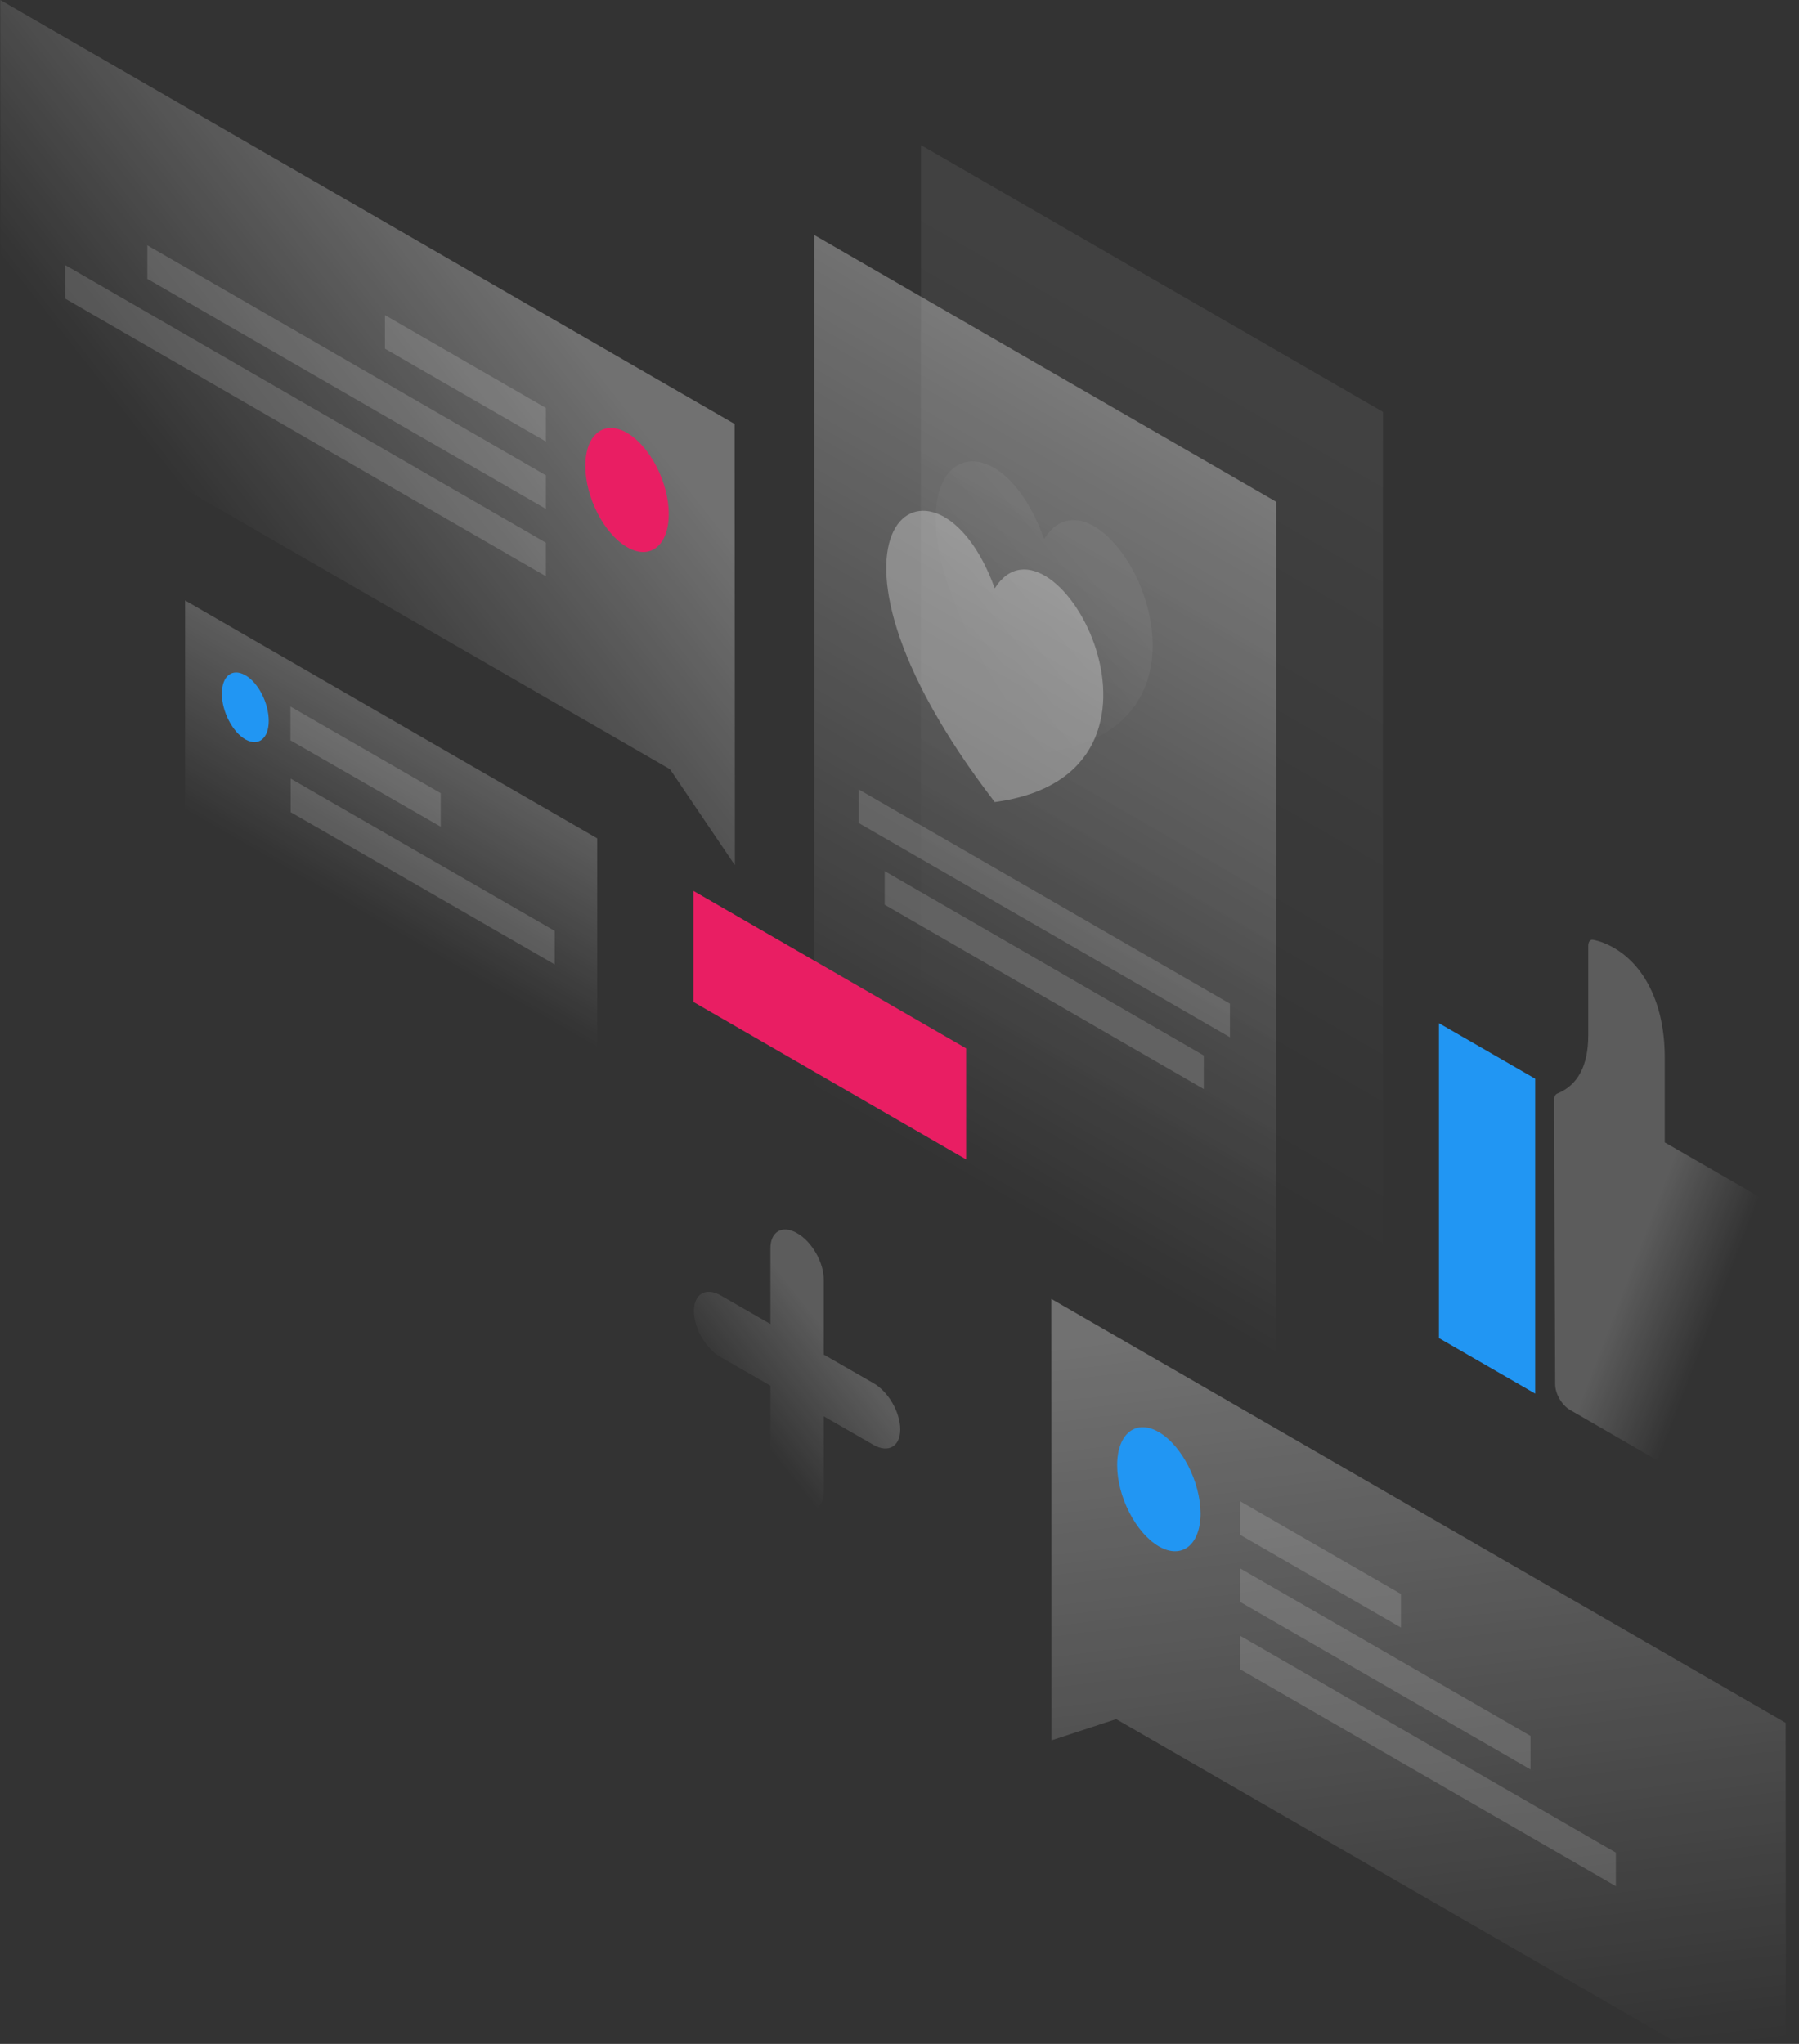 <svg width="537" height="610" viewBox="0 0 537 610" fill="none" xmlns="http://www.w3.org/2000/svg">
<rect x="0" y="0" width="537" height="610" fill="#333333" stroke="none"/>
<path opacity="0.2" d="M178.263 250.201L55.247 179.199V243.277L178.263 314.279V250.201Z" fill="url(#paint0_linear)"/>
<path fill-rule="evenodd" clip-rule="evenodd" d="M80.219 215.142C80.219 220.445 77.125 222.875 73.221 220.666C69.39 218.456 66.223 212.343 66.223 207.04C66.223 201.737 69.317 199.306 73.221 201.516C77.125 203.725 80.219 209.839 80.219 215.142Z" fill="#2196f3"/>
<path opacity="0.15" d="M86.701 210.87L131.561 236.722V246.739L86.701 220.96V210.87Z" fill="white"/>
<path opacity="0.15" d="M86.775 232.376L165.593 277.821V287.837L86.775 242.393V232.376Z" fill="white"/>
<path opacity="0.07" d="M274.909 43.308L412.805 122.927V419.898L274.909 340.352V43.308Z" fill="url(#paint1_linear)"/>
<path opacity="0.3" d="M243.013 70.118L380.909 149.737V446.708L243.013 367.162V70.118Z" fill="url(#paint2_linear)"/>
<path opacity="0.15" d="M256.346 235.617L367.134 299.548V309.565L256.346 245.634V235.617Z" fill="white"/>
<path opacity="0.15" d="M264.08 259.997L359.326 315.016V325.033L264.08 270.013V259.997Z" fill="white"/>
<path fill-rule="evenodd" clip-rule="evenodd" d="M206.992 299.033V265.889L288.389 312.88V346.024L206.992 299.033Z" fill="#e91e63"/>
<path opacity="0.2" d="M490.961 291.962C484.626 281.872 475.86 280.546 475.492 280.472C474.608 280.325 474.092 281.135 474.092 282.313V308.976C474.092 318.035 470.998 323.854 464.884 326.358C464.295 326.579 463.927 327.242 463.927 328.126C463.927 340.942 464.148 395.961 464.221 413.122C464.221 415.994 466.21 419.382 468.641 420.782C481.753 428.368 519.395 450.096 519.395 450.096C529.413 455.915 535.821 452.306 536.926 440.374L537 387.564C537 379.536 535.6 371.287 531.181 364.437C528.676 360.533 525.73 357.514 522.636 355.746L496.928 340.942V316.194C497.001 306.472 494.939 298.37 490.961 291.962Z" fill="url(#paint3_linear)"/>
<path fill-rule="evenodd" clip-rule="evenodd" d="M429.526 305.367L458.255 321.939V415.921L429.526 399.349V305.367Z" fill="#2196f3"/>
<path opacity="0.3" d="M219.293 126.537L0.074 0L0.147 114.236L199.994 229.578L219.367 258.229L219.293 126.537Z" fill="url(#paint4_linear)"/>
<path opacity="0.15" d="M162.942 121.749L114.914 94.055V104.072L162.942 131.766V121.749Z" fill="white"/>
<path opacity="0.15" d="M162.942 141.856L43.977 73.211V83.228L162.942 151.873V141.856Z" fill="white"/>
<path opacity="0.15" d="M162.942 161.964L19.447 79.104V89.121L162.942 171.981V161.964Z" fill="white"/>
<path fill-rule="evenodd" clip-rule="evenodd" d="M174.728 139.058C174.728 148.485 180.326 159.312 187.177 163.29C194.027 167.267 199.625 162.848 199.625 153.42C199.625 143.992 194.027 133.165 187.177 129.188C180.326 125.211 174.728 129.63 174.728 139.058Z" fill="#e91e63"/>
<path opacity="0.3" d="M313.802 387.638L533.022 514.174L533.096 628.411L333.176 513.069L313.876 519.404L313.802 387.638Z" fill="url(#paint5_linear)"/>
<path opacity="0.15" d="M370.154 448.034L418.182 475.727V485.744L370.154 458.051V448.034Z" fill="white"/>
<path opacity="0.15" d="M370.154 468.067L456.855 518.078V528.095L370.154 478.084V468.067Z" fill="white"/>
<path opacity="0.15" d="M370.154 488.175L482.342 552.916V562.933L370.154 498.192V488.175Z" fill="white"/>
<path fill-rule="evenodd" clip-rule="evenodd" d="M358.368 451.643C358.368 461.07 352.77 465.489 345.919 461.512C339.069 457.535 333.47 446.708 333.47 437.28C333.47 427.852 339.069 423.433 345.919 427.411C352.77 431.388 358.295 442.215 358.368 451.643Z" fill="#2196f3"/>
<path opacity="0.2" d="M237.93 368.046C242.35 370.55 245.886 376.737 245.886 381.819V404.284L260.765 412.827C265.185 415.332 268.721 421.518 268.721 426.6C268.721 431.683 265.185 433.745 260.765 431.241L245.886 422.697V445.161C245.886 450.243 242.35 452.306 237.93 449.801C233.51 447.297 229.974 441.11 229.974 436.028V413.564L215.095 405.02C210.675 402.516 207.139 396.329 207.139 391.247C207.139 386.165 210.675 384.102 215.095 386.607L229.974 395.15V372.686C229.901 367.604 233.51 365.468 237.93 368.046Z" fill="url(#paint6_linear)"/>
<path opacity="0.05" d="M311.666 224.643C248.464 142.446 294.208 112.69 311.666 160.859C329.198 133.165 374.869 216.173 311.666 224.643Z" fill="url(#paint7_linear)"/>
<path opacity="0.3" d="M296.934 239.374C233.731 157.176 279.476 127.42 296.934 175.59C314.465 147.896 360.136 230.903 296.934 239.374Z" fill="white"/>
<defs>
<linearGradient id="paint0_linear" x1="128.259" y1="222.705" x2="101.7" y2="268.724" gradientUnits="userSpaceOnUse">
<stop stop-color="white"/>
<stop offset="1" stop-color="white" stop-opacity="0"/>
</linearGradient>
<linearGradient id="paint1_linear" x1="354.591" y1="92.892" x2="245.633" y2="281.686" gradientUnits="userSpaceOnUse">
<stop stop-color="white"/>
<stop offset="1" stop-color="white" stop-opacity="0"/>
</linearGradient>
<linearGradient id="paint2_linear" x1="322.695" y1="119.693" x2="213.738" y2="308.487" gradientUnits="userSpaceOnUse">
<stop stop-color="white"/>
<stop offset="1" stop-color="white" stop-opacity="0"/>
</linearGradient>
<linearGradient id="paint3_linear" x1="495.576" y1="356.072" x2="521.834" y2="366.122" gradientUnits="userSpaceOnUse">
<stop stop-color="white"/>
<stop offset="1" stop-color="white" stop-opacity="0"/>
</linearGradient>
<linearGradient id="paint4_linear" x1="154.247" y1="80.766" x2="60.65" y2="154.059" gradientUnits="userSpaceOnUse">
<stop stop-color="white"/>
<stop offset="1" stop-color="white" stop-opacity="0"/>
</linearGradient>
<linearGradient id="paint5_linear" x1="410.623" y1="391.361" x2="438.882" y2="620.596" gradientUnits="userSpaceOnUse">
<stop stop-color="white"/>
<stop offset="1" stop-color="white" stop-opacity="0"/>
</linearGradient>
<linearGradient id="paint6_linear" x1="246.206" y1="396.77" x2="218.611" y2="418.551" gradientUnits="userSpaceOnUse">
<stop stop-color="white"/>
<stop offset="1" stop-color="white" stop-opacity="0"/>
</linearGradient>
<linearGradient id="paint7_linear" x1="319.173" y1="164.18" x2="284.087" y2="194.184" gradientUnits="userSpaceOnUse">
<stop stop-color="white"/>
<stop offset="1" stop-color="white" stop-opacity="0"/>
</linearGradient>
</defs>
</svg>
